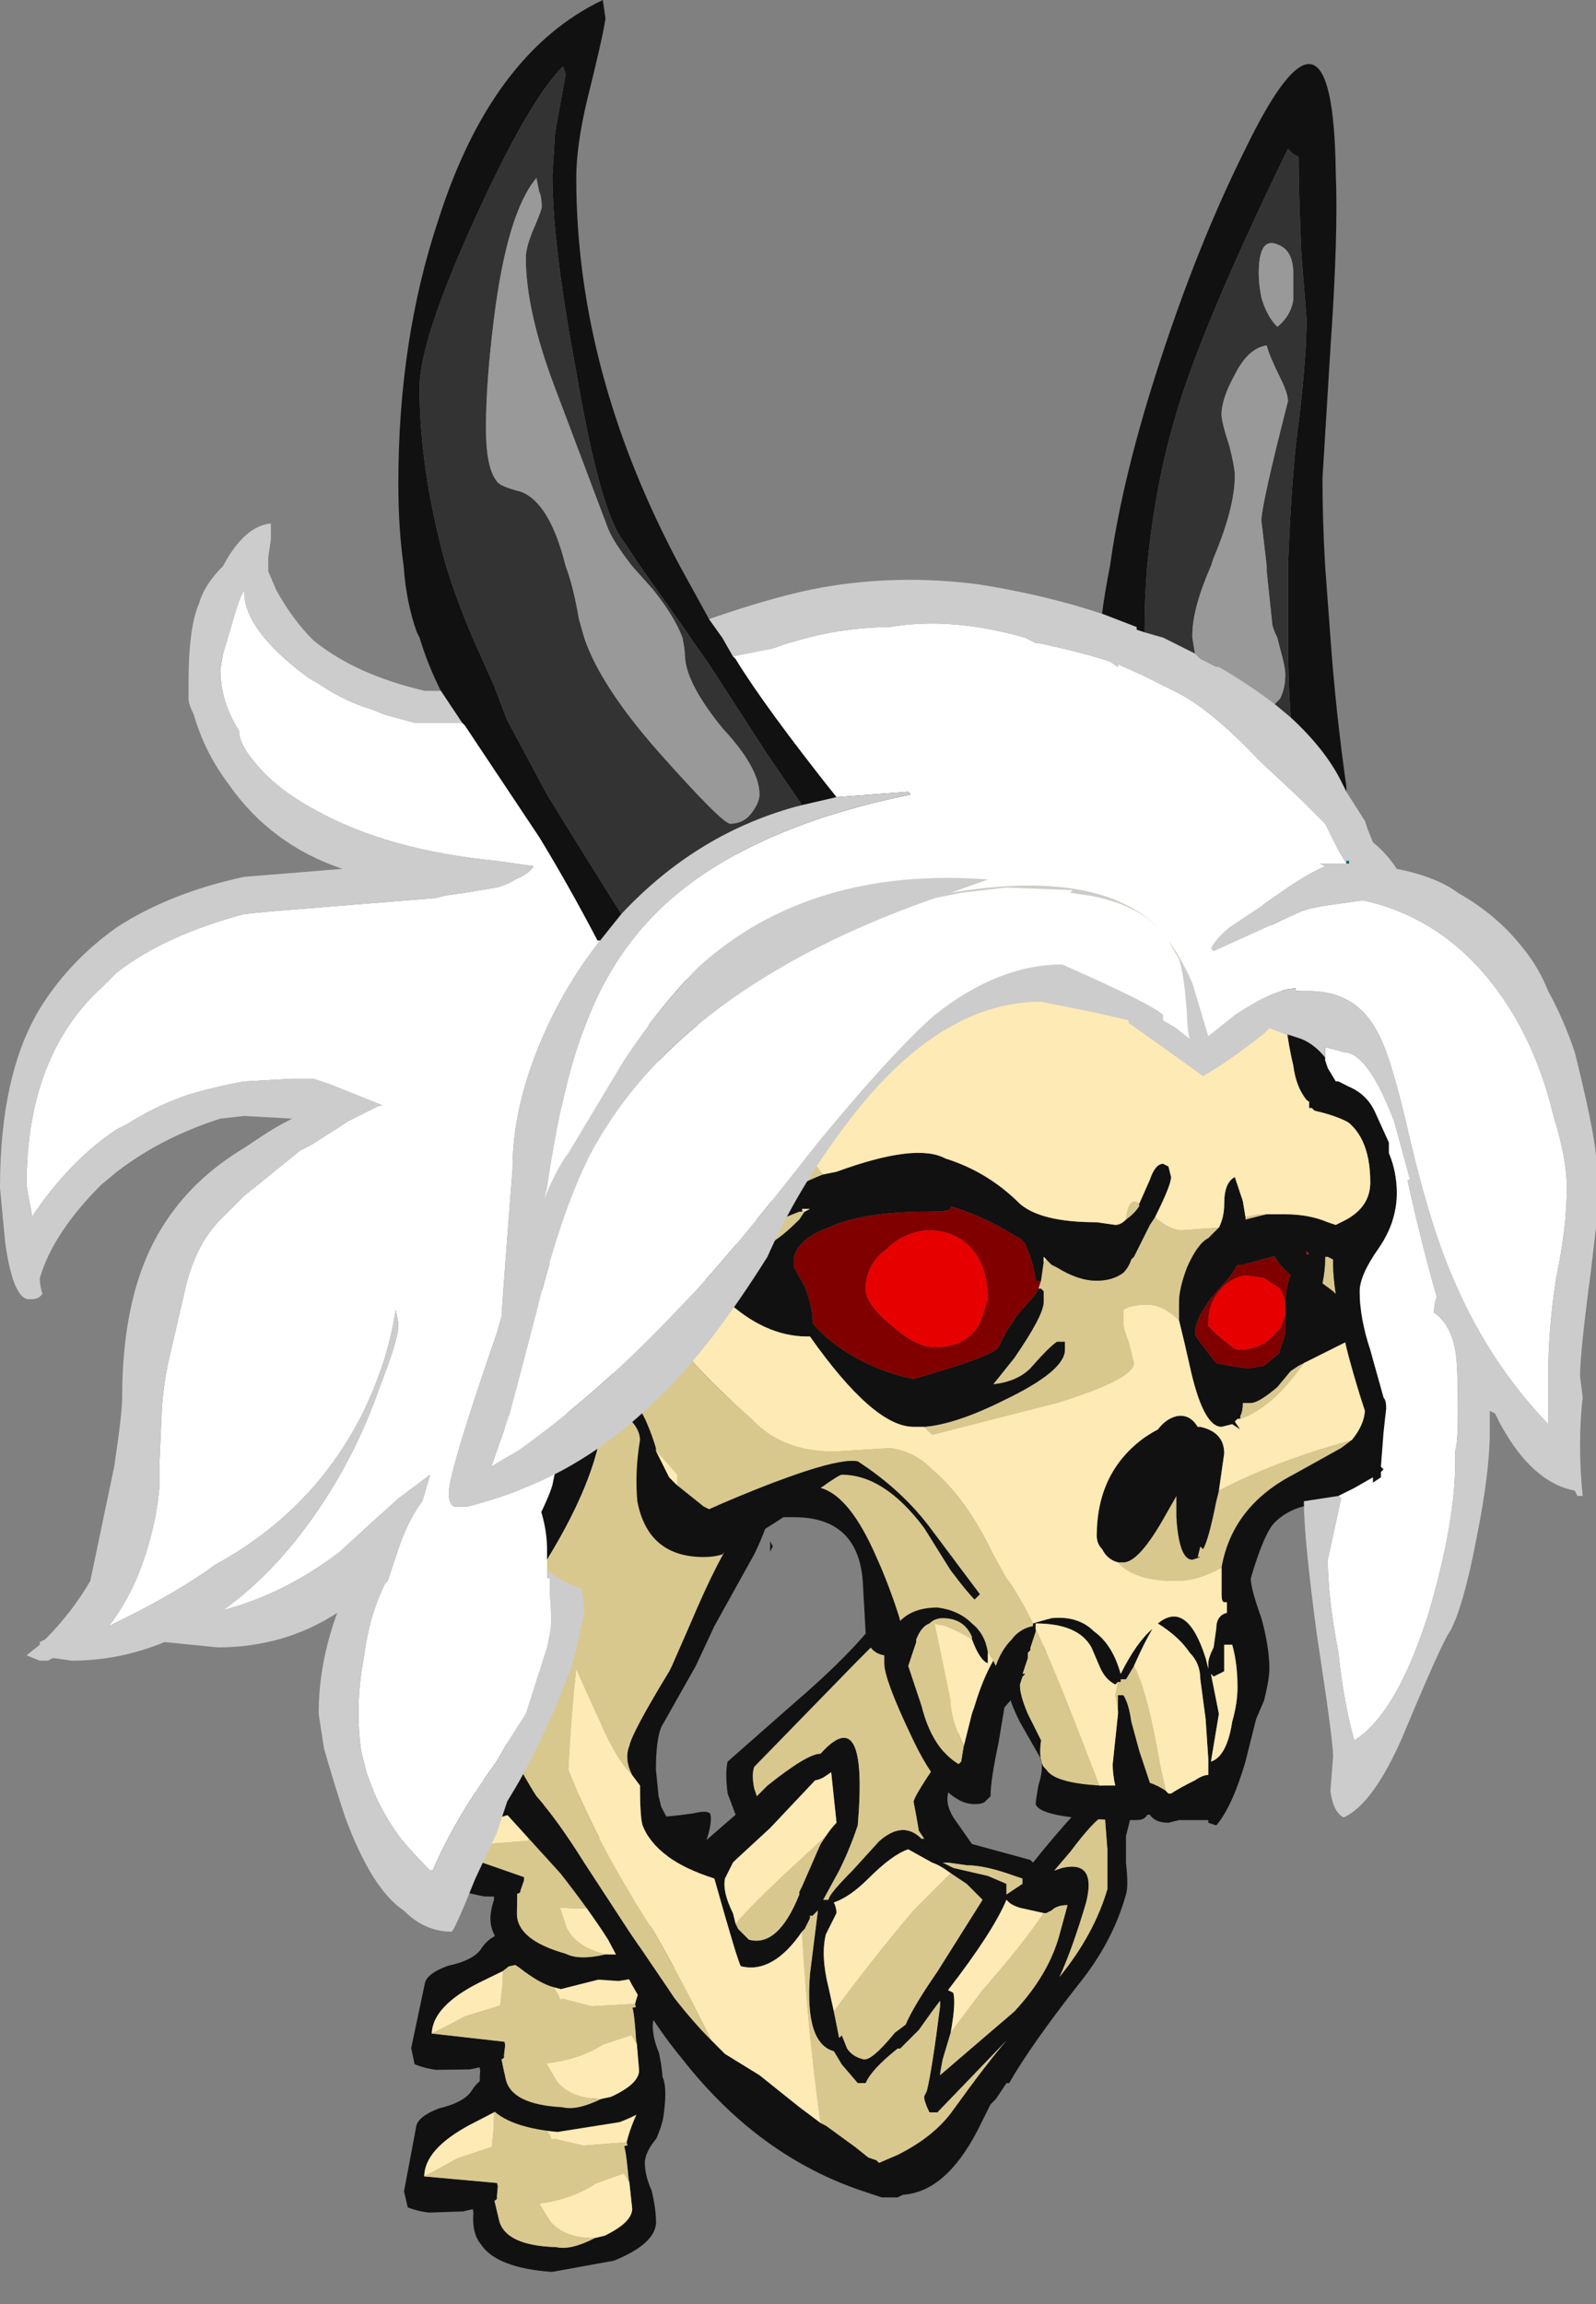 <?xml version="1.0" encoding="UTF-8" standalone="no"?>
<svg xmlns:ffdec="https://www.free-decompiler.com/flash" xmlns:xlink="http://www.w3.org/1999/xlink" ffdec:objectType="frame" height="303.5px" width="210.35px" xmlns="http://www.w3.org/2000/svg">
  <rect width="100%" height="100%" fill="#808080" stroke="none"/>
  <g transform="matrix(1.0, 0.0, 0.0, 1.0, 104.3, 183.05)">
    <use ffdec:characterId="1597" height="203.4" transform="matrix(1.0, 0.0, 0.0, 1.0, -53.85, -82.95)" width="135.4" xlink:href="#sprite0"/>
    <use ffdec:characterId="1590" ffdec:characterName="a_Hair_DoSkel03" height="254.45" transform="matrix(1.0, 0.0, 0.0, 1.0, -104.3, -183.05)" width="210.35" xlink:href="#sprite2"/>
  </g>
  <defs>
    <g id="sprite0" transform="matrix(1.0, 0.0, 0.0, 1.0, 53.85, 82.95)">
      <use ffdec:characterId="1595" height="12.75" transform="matrix(7.0, 0.0, 0.0, 7.0, -38.5, -59.15)" width="4.9" xlink:href="#shape0"/>
      <use ffdec:characterId="1583" height="22.05" transform="matrix(1.211, -0.286, 0.286, 1.211, -53.857, 93.742)" width="29.4" xlink:href="#sprite1"/>
      <use ffdec:characterId="1583" height="22.05" transform="matrix(1.218, -0.259, 0.259, 1.218, -52.645, 74.794)" width="29.4" xlink:href="#sprite1"/>
      <use ffdec:characterId="1583" height="22.05" transform="matrix(1.245, 0.017, -0.017, 1.245, -47.239, 50.103)" width="29.4" xlink:href="#sprite1"/>
      <use ffdec:characterId="1596" height="27.05" transform="matrix(7.0, 0.0, 0.0, 7.0, -44.8, -82.95)" width="18.05" xlink:href="#shape2"/>
    </g>
    <g id="shape0" transform="matrix(1.0, 0.0, 0.0, 1.0, 5.5, 8.45)">
      <path d="M-1.35 -8.35 Q-0.6 -8.05 -0.6 -5.85 -0.6 -3.8 -1.15 -1.6 -1.75 0.9 -2.8 2.35 -2.4 2.5 -2.2 2.9 -2.05 3.2 -2.05 3.5 -2.05 3.75 -2.25 4.0 -2.55 4.3 -3.05 4.3 -4.2 4.3 -5.0 2.2 -5.35 1.15 -5.5 0.1 -5.5 -2.05 -4.75 -4.25 -4.05 -6.25 -3.05 -7.45 -2.05 -8.65 -1.35 -8.35" fill="#ffffff" fill-rule="evenodd" stroke="none"/>
    </g>
    <g id="sprite1" transform="matrix(1.0, 0.0, 0.0, 1.0, 15.4, 22.75)">
      <use ffdec:characterId="1582" height="3.15" transform="matrix(7.0, 0.0, 0.0, 7.0, -15.4, -22.75)" width="4.2" xlink:href="#shape1"/>
    </g>
    <g id="shape1" transform="matrix(1.0, 0.0, 0.0, 1.0, 2.2, 3.25)">
      <path d="M1.25 -1.8 Q1.35 -2.0 1.55 -2.25 L1.5 -2.3 0.2 -2.25 0.1 -2.3 Q-0.1 -2.4 -0.35 -2.7 L-0.4 -2.75 -0.5 -2.75 -0.6 -2.7 -1.0 -2.6 Q-1.75 -2.4 -1.85 -2.0 L-0.8 -1.65 -0.8 -1.6 -0.85 -1.45 Q-0.85 -1.4 -0.9 -1.4 L-0.9 -1.35 Q-0.9 -1.3 -0.9 -1.1 -0.9 -0.7 -0.15 -0.5 0.05 -0.4 0.45 -0.5 L0.6 -0.5 Q1.05 -0.6 1.1 -0.8 L1.15 -1.2 1.15 -1.25 Q1.2 -1.6 1.2 -1.7 L1.2 -1.75 1.25 -1.75 1.25 -1.8 M1.9 -2.1 Q1.85 -1.95 1.7 -1.75 1.5 -1.6 1.45 -1.45 1.4 -1.25 1.45 -1.0 1.45 -0.7 1.4 -0.5 1.3 -0.2 0.65 -0.1 L-0.3 -0.15 Q-1.1 -0.4 -1.25 -0.8 -1.35 -1.0 -1.25 -1.3 L-1.25 -1.35 -1.4 -1.35 -1.9 -1.45 Q-2.05 -1.5 -2.2 -1.6 L-2.2 -1.85 -1.8 -2.75 Q-1.75 -2.9 -1.4 -2.95 -1.0 -2.95 -0.85 -3.1 -0.65 -3.3 -0.35 -3.25 -0.1 -3.2 -0.1 -3.0 L0.0 -2.9 0.3 -2.65 Q0.85 -2.5 1.75 -2.65 1.95 -2.7 2.0 -2.65 2.05 -2.5 1.9 -2.1" fill="#111111" fill-rule="evenodd" stroke="none"/>
      <path d="M0.1 -2.3 L0.15 -2.15 0.15 -2.1 0.2 -2.1 0.6 -1.9 1.25 -1.8 1.25 -1.75 1.2 -1.75 1.2 -1.7 Q1.2 -1.6 1.15 -1.25 L1.15 -1.2 1.1 -1.35 0.65 -1.3 Q0.25 -1.15 -0.25 -1.2 L-0.15 -0.9 Q0.0 -0.6 0.45 -0.5 0.05 -0.4 -0.15 -0.5 -0.9 -0.7 -0.9 -1.1 -0.9 -1.3 -0.9 -1.35 L-0.9 -1.4 Q-0.85 -1.4 -0.85 -1.45 L-0.8 -1.6 -0.8 -1.65 -1.85 -2.0 Q-1.65 -2.05 -1.3 -2.15 L-0.75 -2.2 -0.65 -2.5 -0.6 -2.7 -0.5 -2.75 -0.4 -2.75 -0.35 -2.7 Q-0.1 -2.4 0.1 -2.3" fill="#d9c88d" fill-rule="evenodd" stroke="none"/>
      <path d="M0.1 -2.3 L0.2 -2.25 1.5 -2.3 1.55 -2.25 Q1.35 -2.0 1.25 -1.8 L0.6 -1.9 0.2 -2.1 0.15 -2.1 0.15 -2.15 0.1 -2.3 M1.15 -1.2 L1.1 -0.8 Q1.05 -0.6 0.6 -0.5 L0.45 -0.5 Q0.0 -0.6 -0.15 -0.9 L-0.25 -1.2 Q0.25 -1.15 0.65 -1.3 L1.1 -1.35 1.15 -1.2 M-1.85 -2.0 Q-1.75 -2.4 -1.0 -2.6 L-0.6 -2.7 -0.65 -2.5 -0.75 -2.2 -1.3 -2.15 Q-1.65 -2.05 -1.85 -2.0" fill="#feeab4" fill-rule="evenodd" stroke="none"/>
    </g>
    <g id="shape2" transform="matrix(1.0, 0.0, 0.0, 1.0, 6.4, 11.85)">
      <path d="M-1.7 -0.85 L-0.25 1.85 Q-0.45 2.6 -0.7 3.1 L-1.45 4.45 -1.8 5.2 -2.45 6.35 Q-2.55 6.6 -2.55 7.15 L-2.5 7.65 -2.45 7.85 Q-2.1 8.55 -1.8 8.65 L-1.05 8.0 -1.2 7.6 Q-1.25 7.2 -1.2 7.0 L0.05 5.9 Q1.45 4.7 1.9 3.9 L4.85 4.85 Q4.75 5.15 3.95 6.05 3.15 6.95 2.95 7.6 2.9 7.8 3.05 8.05 L3.4 8.55 4.5 8.85 4.55 8.9 Q5.15 8.15 5.65 7.65 6.8 6.55 6.3 8.4 6.3 8.45 6.3 8.9 6.35 9.35 6.3 9.5 6.05 10.4 5.4 11.2 4.5 12.35 4.1 13.05 L4.05 13.05 3.85 13.35 3.75 13.45 3.5 13.95 Q2.9 15.1 2.1 15.15 L2.0 15.2 1.7 15.2 1.4 15.1 Q-0.6 14.45 -2.05 12.6 -2.55 12.0 -3.0 11.2 L-3.45 10.35 Q-3.8 9.8 -4.35 9.1 L-5.35 8.0 Q-6.05 7.1 -6.2 6.45 -6.4 6.25 -6.4 5.85 L-6.3 5.25 -6.3 5.2 -5.5 3.75 Q-4.65 2.3 -4.5 1.8 L-4.1 -0.15 -1.7 -0.85 M-3.0 7.25 Q-3.15 6.95 -3.05 6.7 -3.0 6.45 -2.3 5.3 L-2.25 5.2 -1.9 4.4 Q-1.35 3.1 -1.0 2.65 L-3.35 -0.1 -3.6 0.9 Q-3.8 1.9 -4.6 3.2 L-5.05 4.0 Q-5.3 4.6 -5.5 5.2 L-5.65 5.65 Q-5.7 5.8 -5.6 6.0 -5.55 6.15 -5.55 6.25 L-5.5 6.4 Q-5.0 7.35 -4.8 7.65 -4.4 8.1 -3.9 8.9 L-3.05 10.2 -2.2 11.45 Q-1.85 11.9 -1.5 12.25 L-1.25 12.5 -0.6 12.9 0.15 13.5 0.55 13.8 0.65 13.85 1.2 14.25 1.45 14.45 1.6 14.5 1.65 14.55 2.0 14.4 Q2.7 14.05 3.05 13.55 3.7 12.65 4.05 12.25 L2.75 13.6 2.6 13.6 Q2.5 13.4 2.5 13.3 L2.55 13.2 Q2.65 12.8 2.8 11.6 L2.8 11.5 2.65 11.7 2.4 12.05 2.05 12.4 2.0 12.4 Q1.5 12.8 1.4 13.05 L1.25 13.05 0.95 12.7 0.8 12.45 Q0.25 12.3 0.35 11.0 L0.5 9.8 0.4 9.9 0.35 9.9 0.35 9.95 0.25 10.15 0.2 10.2 Q-0.35 11.0 -0.95 10.85 -1.0 10.8 -1.45 9.2 -2.55 8.85 -2.8 8.2 -2.85 8.05 -2.85 7.45 L-3.0 7.25 M4.25 4.75 L3.2 3.15 1.25 5.1 -0.7 7.1 Q-0.75 7.25 -0.7 7.5 L-0.65 7.65 -0.45 7.45 Q0.3 6.85 0.55 6.85 1.45 5.85 1.25 8.2 1.1 8.65 0.9 9.05 L0.6 9.6 0.7 9.6 Q0.7 9.5 1.15 9.05 L1.65 8.5 Q2.1 8.1 2.45 8.45 L2.5 8.45 2.4 8.3 Q2.35 8.0 2.3 7.75 2.35 7.55 3.25 6.3 L4.25 4.75 M4.35 9.3 L4.35 9.2 4.2 9.15 Q3.65 8.95 3.3 8.95 L2.95 8.9 2.85 8.9 3.05 9.0 3.7 9.15 4.05 9.3 4.05 9.5 Q4.2 9.4 4.35 9.3 M4.75 9.85 L4.3 9.75 Q4.15 9.7 4.1 9.65 L4.05 9.6 Q3.8 10.2 2.95 11.3 L3.05 11.35 Q3.1 11.55 3.0 12.1 L2.85 12.6 Q2.8 12.85 2.8 12.9 L4.2 11.7 Q4.85 11.0 5.05 10.25 L5.2 9.7 Q5.0 9.7 4.9 9.8 L4.8 9.85 4.75 9.85 M0.8 11.7 L0.9 12.2 0.95 12.15 1.05 12.4 Q1.15 12.55 1.35 12.6 1.5 12.65 1.95 12.1 L2.15 11.95 Q2.3 11.6 2.75 10.95 L3.6 9.6 3.3 9.3 3.0 9.1 Q2.8 8.95 2.65 8.9 L2.2 8.65 Q1.9 8.75 1.45 9.2 1.1 9.55 0.8 9.65 0.85 9.75 0.85 9.85 L0.65 10.25 Q0.55 10.65 0.7 11.25 L0.8 11.7 M5.55 9.65 Q5.3 10.5 5.05 11.05 5.7 10.25 5.95 9.4 5.95 9.3 5.95 8.65 L5.9 8.0 Q5.7 8.1 5.25 8.7 L4.95 9.05 5.1 9.0 Q5.75 8.85 5.55 9.65 M-1.05 10.05 L-1.0 10.15 -0.8 10.35 Q-0.25 10.5 0.15 9.5 L0.15 9.45 0.2 9.35 0.55 8.55 0.65 8.4 Q0.75 8.25 0.85 8.15 L0.75 7.2 0.6 7.3 Q0.5 7.35 0.45 7.35 L-0.4 8.25 -1.05 8.85 -1.1 8.9 -1.25 9.2 Q-1.3 9.45 -1.1 9.85 L-1.05 10.05 M-0.4 2.85 L-0.35 2.95 -0.4 3.05 -0.4 2.85" fill="#111111" fill-rule="evenodd" stroke="none"/>
      <path d="M-1.5 12.25 Q-1.85 11.9 -2.2 11.45 L-3.05 10.2 -3.9 8.9 Q-4.4 8.1 -4.8 7.65 -5.0 7.35 -5.5 6.4 L-5.55 6.25 Q-5.55 6.15 -5.6 6.0 -5.7 5.8 -5.65 5.65 L-5.5 5.2 Q-5.3 4.6 -5.05 4.0 L-4.6 3.2 Q-3.8 1.9 -3.6 0.9 L-3.35 -0.1 -1.0 2.65 Q-1.35 3.1 -1.9 4.4 L-2.25 5.2 -2.3 5.3 Q-3.0 6.45 -3.05 6.7 -3.15 6.95 -3.0 7.25 -3.3 6.95 -3.6 6.25 -3.9 5.6 -4.05 5.25 -4.15 6.15 -4.2 7.15 -3.65 8.55 -2.65 10.1 -2.25 10.75 -1.5 12.25 M0.2 10.2 L0.25 10.15 0.35 9.95 0.35 9.9 0.4 9.9 0.5 9.8 0.35 11.0 Q0.25 12.3 0.8 12.45 L0.95 12.7 1.25 13.05 1.4 13.05 Q1.5 12.8 2.0 12.4 L2.05 12.4 2.4 12.05 2.65 11.7 2.8 11.5 2.8 11.6 Q2.65 12.8 2.55 13.2 L2.5 13.3 Q2.5 13.4 2.6 13.6 L2.75 13.6 4.05 12.25 Q3.7 12.65 3.05 13.55 2.7 14.05 2.0 14.4 L1.65 14.55 1.6 14.5 1.45 14.45 1.2 14.25 0.65 13.85 0.55 13.8 Q0.3 12.0 0.2 10.2 M4.35 9.3 Q4.2 9.4 4.05 9.5 L4.05 9.3 3.7 9.15 3.05 9.0 2.85 8.9 2.95 8.9 3.3 8.95 Q3.65 8.95 4.2 9.15 L4.35 9.2 4.35 9.3 M4.25 4.75 L3.25 6.3 Q2.35 7.55 2.3 7.75 2.35 8.0 2.4 8.3 L2.5 8.45 2.45 8.45 Q2.1 8.1 1.65 8.5 L1.15 9.05 Q0.7 9.5 0.7 9.6 L0.6 9.6 0.9 9.05 Q1.1 8.65 1.25 8.2 1.45 5.85 0.55 6.85 0.3 6.85 -0.45 7.45 L-0.65 7.65 -0.7 7.5 Q-0.75 7.25 -0.7 7.1 L1.25 5.1 3.2 3.15 4.25 4.75 M3.0 12.1 L3.6 11.3 Q4.35 10.45 4.75 9.85 L4.8 9.85 4.9 9.8 Q5.0 9.7 5.2 9.7 L5.05 10.25 Q4.85 11.0 4.2 11.7 L2.8 12.9 Q2.8 12.85 2.85 12.6 L3.0 12.1 M3.0 9.1 L3.3 9.3 3.6 9.6 2.75 10.95 Q2.3 11.6 2.15 11.95 L1.95 12.1 Q1.5 12.65 1.35 12.6 1.15 12.55 1.05 12.4 L0.95 12.15 0.9 12.2 0.8 11.7 Q1.5 10.75 2.3 9.8 L3.0 9.1 M5.55 9.65 Q5.75 8.85 5.1 9.0 L4.95 9.05 5.25 8.7 Q5.7 8.1 5.9 8.0 L5.95 8.65 Q5.95 9.3 5.95 9.4 5.7 10.25 5.05 11.05 5.3 10.5 5.55 9.65 M0.65 8.4 L0.55 8.55 0.2 9.35 0.15 9.45 0.15 9.5 Q-0.25 10.5 -0.8 10.35 L-1.0 10.15 -1.05 10.05 Q-0.7 9.65 0.0 9.0 L0.65 8.4" fill="#d9c88d" fill-rule="evenodd" stroke="none"/>
      <path d="M-1.5 12.25 Q-2.25 10.75 -2.65 10.1 -3.65 8.55 -4.2 7.15 -4.15 6.15 -4.05 5.25 -3.9 5.6 -3.6 6.25 -3.3 6.95 -3.0 7.25 L-2.85 7.45 Q-2.85 8.05 -2.8 8.2 -2.55 8.85 -1.45 9.2 -1.0 10.8 -0.95 10.85 -0.35 11.0 0.2 10.2 0.3 12.0 0.55 13.8 L0.15 13.5 -0.6 12.9 -1.25 12.5 -1.5 12.25 M3.0 12.1 Q3.1 11.55 3.05 11.35 L2.95 11.3 Q3.8 10.2 4.05 9.6 L4.1 9.65 Q4.15 9.7 4.3 9.75 L4.75 9.85 Q4.35 10.45 3.6 11.3 L3.0 12.1 M3.0 9.1 L2.3 9.8 Q1.5 10.75 0.8 11.7 L0.7 11.25 Q0.55 10.65 0.65 10.25 L0.85 9.85 Q0.85 9.75 0.8 9.65 1.1 9.55 1.45 9.2 1.9 8.75 2.2 8.65 L2.65 8.9 Q2.8 8.95 3.0 9.1 M-1.05 10.05 L-1.1 9.85 Q-1.3 9.45 -1.25 9.2 L-1.1 8.9 -1.05 8.85 -0.4 8.25 0.45 7.35 Q0.5 7.35 0.6 7.3 L0.75 7.2 0.85 8.15 Q0.75 8.25 0.65 8.4 L0.0 9.0 Q-0.7 9.65 -1.05 10.05" fill="#feeab4" fill-rule="evenodd" stroke="none"/>
      <path d="M-0.55 -9.8 Q-0.45 -8.8 0.1 -7.8 L0.55 -6.9 Q0.8 -6.5 0.8 -6.3 0.8 -5.9 0.3 -5.65 L0.25 -4.55 0.2 -4.6 0.55 -4.1 0.6 -4.05 Q0.1 -3.85 -0.2 -3.65 L-0.45 -3.5 Q-0.65 -3.35 -0.65 -3.2 L-0.65 -3.15 Q-0.65 -3.0 -0.6 -3.0 L-0.6 -3.05 0.15 -3.35 0.2 -3.35 0.2 -3.4 0.25 -3.35 0.15 -3.2 Q-0.4 -2.65 -0.7 -2.65 -0.9 -2.65 -1.15 -2.8 -1.35 -2.95 -1.55 -2.95 -1.95 -3.2 -2.05 -3.2 L-2.05 -2.85 Q-2.05 -2.65 -1.85 -2.35 L-1.6 -2.05 -1.4 -1.8 -1.25 -1.7 -1.35 -1.6 -2.1 -0.8 Q-1.55 -0.15 -0.75 0.55 -0.1 1.25 1.05 1.15 L1.85 1.1 Q2.3 1.15 2.65 1.5 3.3 2.05 3.8 3.1 L4.05 3.55 Q4.25 3.8 4.55 4.4 L4.55 4.45 Q4.3 4.5 4.15 4.7 3.95 4.9 3.85 5.2 L3.8 5.1 3.7 4.95 Q3.65 4.6 3.4 4.4 3.15 4.15 2.75 4.1 2.3 4.1 2.05 4.35 1.85 3.7 1.6 3.15 1.1 2.0 0.55 1.85 0.9 1.6 0.95 1.6 1.75 1.6 2.5 2.6 L3.0 3.4 Q3.3 3.8 3.45 3.95 L3.55 3.85 2.65 2.65 Q2.1 1.9 1.25 1.35 0.75 1.25 -1.55 2.25 L-1.65 2.2 -2.15 1.8 -2.15 1.6 -2.55 1.15 -2.55 1.1 Q-2.7 0.6 -2.9 0.3 -3.6 -0.7 -4.0 -1.0 L-4.2 -1.1 Q-4.2 -1.3 -4.15 -1.5 -4.05 -1.75 -3.6 -2.05 L-3.2 -2.3 -2.85 -2.55 Q-2.45 -2.9 -2.45 -3.35 L-2.45 -3.4 -2.15 -3.95 -2.1 -4.0 -1.95 -4.25 -1.85 -4.45 Q-1.65 -4.9 -1.65 -4.95 -1.65 -5.25 -1.7 -5.35 L-1.75 -5.4 -1.75 -5.45 Q-1.7 -5.75 -1.7 -5.95 L-1.7 -6.35 Q-1.75 -6.8 -1.8 -7.2 -1.9 -7.55 -2.0 -7.8 -1.85 -8.05 -1.6 -8.5 -1.0 -9.55 -0.6 -9.75 L-0.55 -9.8 M6.3 -3.2 Q6.35 -3.65 6.55 -3.5 L6.55 -3.45 Q6.45 -3.3 6.3 -3.2 M6.85 -3.25 L6.9 -3.2 Q7.15 -3.0 7.35 -3.0 L8.05 -3.05 7.85 -2.85 Q7.65 -2.75 7.45 -2.3 7.3 -1.9 7.3 -1.65 L7.3 -1.3 Q7.0 -1.6 6.7 -1.6 6.4 -1.6 6.25 -1.5 L6.25 -1.25 Q6.25 -1.15 6.35 -0.9 L6.45 -0.5 Q6.45 -0.2 5.0 0.25 L2.65 0.85 2.5 0.7 Q3.1 0.65 4.0 0.2 5.15 -0.35 5.15 -0.75 L5.15 -0.9 5.0 -0.9 Q4.85 -0.8 4.5 -0.4 4.25 -0.15 3.8 -0.1 L4.2 -0.6 Q4.75 -1.4 4.75 -1.65 L4.75 -1.85 4.7 -1.9 4.65 -1.9 4.7 -2.05 4.75 -2.4 4.8 -2.45 4.9 -2.35 5.0 -2.3 Q5.4 -2.05 5.75 -2.05 6.05 -2.05 6.25 -2.2 6.35 -2.3 6.4 -2.45 L6.45 -2.5 6.75 -3.1 6.85 -3.25 M8.55 -3.25 L8.8 -3.3 8.95 -3.3 8.55 -3.2 8.55 -3.25 M8.45 0.55 L8.45 0.5 Q8.5 0.4 8.5 0.25 L8.65 0.25 Q8.8 0.25 9.15 -0.05 L9.4 -0.35 9.55 -0.45 9.65 -0.5 Q9.05 0.35 8.45 0.55 M10.55 0.95 L10.35 1.1 9.45 1.6 Q8.3 2.2 8.1 3.35 7.65 3.6 7.25 3.6 6.45 3.6 6.15 3.25 L6.25 3.25 Q6.55 3.25 7.05 2.35 L7.25 2.0 7.25 2.4 Q7.3 3.2 7.55 3.2 L7.7 3.15 7.65 3.15 7.7 2.95 7.75 3.0 Q7.85 2.85 8.0 2.1 L8.05 1.9 Q9.1 1.35 10.55 0.95 M7.05 7.55 Q6.9 7.45 6.75 7.4 L6.55 6.8 6.4 6.25 Q6.35 5.9 6.25 5.75 L6.15 5.75 6.15 6.05 6.1 5.75 6.15 5.5 6.2 5.5 6.2 5.45 6.3 5.45 6.45 5.2 Q6.7 5.65 6.95 7.1 L7.05 7.55 M5.8 7.45 Q4.95 7.4 4.8 7.15 L4.75 7.1 Q4.65 6.95 4.7 6.6 L4.45 6.1 Q4.3 5.75 4.3 5.55 L4.35 5.4 4.4 5.35 4.35 5.35 4.45 5.05 4.45 4.95 4.5 4.9 4.5 4.85 4.6 4.55 4.6 4.5 Q4.95 5.25 5.45 6.55 L5.8 7.45 M3.25 6.7 L3.2 7.0 3.15 7.05 Q2.65 6.75 2.45 5.95 L2.2 5.2 Q2.25 5.05 2.35 4.75 L2.35 4.7 Q2.45 4.45 2.6 4.4 2.7 4.3 2.85 4.3 3.25 4.3 3.4 4.65 L3.4 4.7 Q3.15 4.55 2.9 4.45 L2.65 4.4 2.7 4.4 3.0 5.85 Q3.0 6.2 3.25 6.7 M10.2 -2.45 L10.2 -2.35 Q10.2 -2.15 10.25 -1.8 L10.2 -1.85 10.0 -2.0 Q10.05 -2.25 10.05 -2.45 L10.05 -2.5 10.1 -2.5 10.2 -2.45" fill="#d9c88d" fill-rule="evenodd" stroke="none"/>
      <path d="M8.85 -10.15 L9.1 -9.35 9.25 -8.6 Q9.45 -7.35 10.5 -5.95 10.9 -5.8 11.15 -5.3 L11.3 -4.55 11.35 -3.95 Q11.35 -3.3 11.3 -3.05 11.2 -2.65 11.0 -2.5 L10.9 -2.35 Q10.7 -1.8 10.7 -1.6 10.8 -1.6 11.05 -1.75 11.35 -1.9 11.6 -2.0 L11.65 -2.0 11.65 -1.9 Q11.65 -1.6 10.75 -1.05 10.85 -0.75 11.0 -0.35 11.35 0.45 11.35 0.75 11.35 1.05 11.15 1.55 L10.95 1.95 10.2 2.05 Q10.05 2.05 9.9 2.15 9.4 2.2 9.1 2.5 8.9 2.7 8.65 3.55 8.65 3.75 8.85 4.3 9.0 4.85 9.0 5.25 9.0 5.45 8.9 5.85 L8.75 6.2 8.55 7.0 Q8.3 7.85 8.0 8.2 L7.85 8.15 7.85 8.1 7.3 8.1 7.1 8.15 Q6.85 8.15 6.75 8.0 L6.7 8.0 Q6.65 8.1 6.5 8.1 4.7 8.1 4.6 7.8 4.6 7.75 4.65 7.45 4.75 7.15 4.7 6.95 L4.3 6.25 Q4.15 5.95 4.1 5.75 L4.05 5.75 Q4.0 6.05 3.9 6.65 3.75 7.35 3.75 7.65 L3.65 7.75 Q3.6 7.8 3.45 7.8 2.85 7.8 2.25 6.5 1.75 5.45 1.75 5.15 L1.75 5.0 Q1.45 4.95 1.4 4.6 L1.35 3.7 Q1.3 2.4 0.05 2.4 L-0.15 2.4 Q-0.75 2.8 -1.15 2.95 -1.2 3.0 -1.3 3.1 -1.45 3.15 -1.65 3.15 -2.7 3.15 -2.9 2.1 -2.95 1.55 -2.85 0.95 -2.85 0.65 -3.3 0.35 -3.65 0.1 -3.9 0.1 -4.25 0.1 -4.45 -0.2 L-4.6 -0.45 -4.6 -0.6 -4.7 -0.95 Q-4.7 -1.25 -4.7 -1.55 -4.7 -2.1 -4.65 -2.25 -4.5 -2.55 -3.95 -2.55 -3.4 -2.55 -3.1 -2.95 L-2.95 -3.15 -2.95 -3.25 Q-2.95 -3.4 -2.55 -4.3 L-2.15 -5.25 -2.55 -6.35 Q-2.95 -7.7 -2.95 -8.2 L-2.95 -8.3 -2.9 -8.4 -2.65 -8.35 Q-2.35 -8.8 -1.6 -9.55 -0.6 -10.5 -0.1 -10.85 1.5 -11.85 3.6 -11.85 5.1 -11.85 6.7 -11.35 8.5 -11.15 8.85 -10.15 M8.95 -3.3 L9.3 -3.3 Q9.75 -3.3 10.1 -3.15 L10.25 -3.1 10.45 -3.2 Q10.9 -3.45 10.9 -3.9 10.9 -4.85 10.3 -5.15 10.05 -5.2 9.85 -5.35 L9.7 -5.45 Q9.5 -5.7 9.45 -6.1 9.3 -6.7 9.15 -8.25 8.85 -9.7 7.9 -10.4 6.6 -11.4 3.9 -11.4 2.8 -11.4 1.25 -10.7 0.5 -10.4 -0.55 -9.8 L-0.6 -9.75 Q-1.0 -9.55 -1.6 -8.5 -1.85 -8.05 -2.0 -7.8 -1.9 -7.55 -1.8 -7.2 -1.75 -6.8 -1.7 -6.35 L-1.7 -5.95 Q-1.7 -5.75 -1.75 -5.45 L-1.75 -5.4 -1.7 -5.35 Q-1.65 -5.25 -1.65 -4.95 -1.65 -4.9 -1.85 -4.45 L-1.95 -4.25 -2.1 -4.0 -2.15 -3.95 -2.45 -3.4 -2.45 -3.35 Q-2.45 -2.9 -2.85 -2.55 L-3.2 -2.3 -3.6 -2.05 Q-4.05 -1.75 -4.15 -1.5 -4.2 -1.3 -4.2 -1.1 L-4.0 -1.0 Q-3.6 -0.7 -2.9 0.3 -2.7 0.6 -2.55 1.1 L-2.55 1.15 -2.3 1.65 -2.15 1.8 -1.65 2.2 -1.55 2.25 Q0.75 1.25 1.25 1.35 2.1 1.9 2.65 2.65 L3.55 3.85 3.45 3.95 Q3.3 3.8 3.0 3.4 L2.5 2.6 Q1.75 1.6 0.95 1.6 0.9 1.6 0.55 1.85 1.1 2.0 1.6 3.15 1.85 3.7 2.05 4.35 2.3 4.1 2.75 4.1 3.15 4.15 3.4 4.4 3.65 4.6 3.7 4.95 L3.7 5.15 Q3.55 5.1 3.4 4.7 L3.4 4.65 Q3.25 4.3 2.85 4.3 2.7 4.3 2.6 4.4 2.45 4.45 2.35 4.7 L2.35 4.75 Q2.25 5.05 2.2 5.2 L2.45 5.95 Q2.65 6.75 3.15 7.05 L3.2 7.0 3.25 6.7 3.4 6.1 3.45 5.95 Q3.6 5.45 3.8 5.1 L3.85 5.2 Q3.95 4.9 4.15 4.7 4.3 4.5 4.55 4.45 L4.55 4.4 Q4.7 4.35 4.9 4.3 5.4 4.25 5.7 4.55 6.05 4.8 6.2 5.35 6.5 4.75 6.8 4.5 6.65 4.75 6.45 5.2 L6.3 5.45 6.2 5.45 6.2 5.5 6.15 5.5 6.1 5.55 Q5.9 5.45 5.8 5.2 L5.65 4.85 Q5.4 4.4 4.6 4.4 L4.6 4.5 4.6 4.55 4.5 4.85 4.5 4.9 4.45 4.95 4.45 5.05 4.35 5.35 4.4 5.35 4.35 5.4 4.3 5.55 Q4.3 5.75 4.45 6.1 L4.7 6.6 Q4.65 6.95 4.75 7.1 L4.8 7.15 Q4.95 7.4 5.8 7.45 L6.1 7.45 Q6.05 7.25 6.05 7.05 L6.15 6.1 6.15 6.05 6.15 5.75 6.25 5.75 Q6.35 5.9 6.4 6.25 L6.55 6.8 6.75 7.4 Q6.9 7.45 7.05 7.55 L7.1 7.6 7.15 7.6 Q7.3 7.5 7.6 7.35 7.75 7.25 7.85 7.25 L7.85 6.95 7.8 6.2 7.7 5.45 Q7.7 5.15 7.5 4.95 7.3 4.65 6.9 4.4 7.45 3.95 7.8 5.05 L7.85 5.25 7.85 5.15 Q7.85 5.05 7.95 4.85 L8.0 4.5 Q8.0 4.25 8.2 4.2 L8.2 4.0 8.15 4.0 Q8.1 4.0 8.1 3.85 8.1 3.6 8.1 3.35 8.3 2.2 9.45 1.6 L10.35 1.1 10.55 0.95 Q10.8 0.65 10.8 0.35 L10.5 -0.75 10.45 -0.9 9.65 -0.5 9.55 -0.45 9.4 -0.35 9.15 -0.05 Q8.8 0.25 8.65 0.25 L8.5 0.25 Q8.5 0.4 8.45 0.5 L8.45 0.55 8.4 0.55 8.35 0.6 8.45 0.75 8.3 0.65 8.1 0.7 Q7.75 0.7 7.5 -0.45 7.4 -0.9 7.3 -1.3 L7.3 -1.65 Q7.3 -1.9 7.45 -2.3 7.65 -2.75 7.85 -2.85 L8.05 -3.05 Q8.15 -3.25 8.15 -3.5 8.15 -3.9 8.35 -4.0 L8.5 -3.55 8.55 -3.25 8.55 -3.2 8.95 -3.3 M0.6 -4.05 L0.85 -4.1 Q2.35 -4.65 2.9 -4.35 3.7 -4.1 4.3 -3.5 4.7 -3.15 5.75 -3.15 L6.1 -3.1 Q6.2 -3.1 6.3 -3.2 6.45 -3.3 6.55 -3.45 L6.55 -3.5 6.75 -3.95 Q6.85 -4.25 7.0 -4.25 L7.1 -4.2 7.15 -4.0 Q7.15 -3.85 6.85 -3.25 L6.75 -3.1 6.45 -2.5 6.4 -2.45 Q6.35 -2.3 6.25 -2.2 6.05 -2.05 5.75 -2.05 5.4 -2.05 5.0 -2.3 L4.9 -2.35 4.8 -2.45 4.75 -2.5 4.75 -2.4 4.7 -2.05 4.6 -2.05 Q4.6 -2.15 4.5 -2.5 L4.4 -2.75 4.3 -2.85 4.2 -2.9 Q3.65 -3.25 3.0 -3.45 L3.0 -3.4 Q2.95 -3.35 2.6 -3.35 1.35 -3.35 0.7 -3.05 0.15 -2.85 0.05 -2.5 L0.05 -2.3 0.25 -1.95 Q0.4 -1.55 0.4 -1.3 L0.4 -1.25 Q0.65 -0.95 1.05 -0.7 1.6 -0.35 2.3 -0.2 L2.8 -0.35 Q3.8 -0.65 3.9 -0.8 L4.05 -1.1 4.25 -1.4 4.6 -1.8 4.65 -1.9 4.7 -1.9 4.75 -1.85 4.75 -1.65 Q4.75 -1.4 4.2 -0.6 L3.8 -0.1 Q4.25 -0.15 4.5 -0.4 4.85 -0.8 5.0 -0.9 L5.15 -0.9 5.15 -0.75 Q5.15 -0.35 4.0 0.2 3.1 0.65 2.5 0.7 L2.3 0.7 Q1.55 0.7 0.35 -1.0 L0.3 -1.0 Q-0.5 -1.0 -1.25 -1.7 L-1.4 -1.8 -1.6 -2.05 -1.85 -2.35 Q-2.05 -2.65 -2.05 -2.85 L-2.05 -3.2 Q-1.95 -3.2 -1.55 -2.95 -1.35 -2.95 -1.15 -2.8 -0.9 -2.65 -0.7 -2.65 -0.4 -2.65 0.15 -3.2 L0.25 -3.35 0.35 -3.4 0.2 -3.4 0.2 -3.35 0.15 -3.35 -0.6 -3.05 -0.6 -3.0 Q-0.65 -3.0 -0.65 -3.15 L-0.65 -3.2 Q-0.65 -3.35 -0.45 -3.5 L-0.2 -3.65 Q0.1 -3.85 0.6 -4.05 M9.3 -1.5 Q9.3 -1.95 9.4 -2.15 L9.2 -2.35 9.1 -2.5 9.05 -2.5 8.5 -2.35 8.4 -2.35 Q8.3 -2.15 8.1 -1.95 7.6 -1.4 7.6 -1.05 7.6 -1.0 8.0 -0.5 L8.25 -0.45 8.6 -0.4 8.9 -0.45 9.2 -0.7 9.2 -0.75 9.3 -1.05 9.3 -1.4 9.3 -1.5 M10.2 -2.45 L10.1 -2.5 10.05 -2.5 10.05 -2.45 Q10.05 -2.25 10.0 -2.0 L10.2 -1.85 10.25 -1.8 Q10.2 -2.15 10.2 -2.35 L10.2 -2.45 M9.7 -2.55 L9.75 -2.55 9.7 -2.6 9.7 -2.55 M6.15 3.25 Q5.95 3.2 5.85 3.0 5.75 2.9 5.75 2.75 5.75 1.55 6.65 0.9 6.8 0.8 6.9 0.75 7.05 0.55 7.25 0.5 7.5 0.45 7.65 0.7 L7.7 0.7 Q8.15 0.8 8.15 1.2 L8.05 1.9 8.0 2.1 Q7.85 2.85 7.75 3.0 L7.7 2.95 7.65 3.15 7.7 3.15 7.55 3.2 Q7.3 3.2 7.25 2.4 L7.25 2.0 7.05 2.35 Q6.55 3.25 6.25 3.25 L6.15 3.25 M8.15 4.8 L8.15 5.3 7.95 5.4 7.9 5.35 8.05 6.1 7.9 7.0 Q8.2 6.9 8.3 6.25 8.4 5.9 8.4 5.6 8.4 5.15 8.3 4.8 L8.15 4.8" fill="#111111" fill-rule="evenodd" stroke="none"/>
      <path d="M1.8 -2.65 Q1.4 -2.35 1.4 -1.9 1.4 -1.6 1.9 -1.2 2.35 -0.8 2.7 -0.8 3.3 -0.8 3.55 -1.25 L3.7 -1.7 Q3.7 -2.35 3.35 -2.7 3.05 -3.0 2.55 -3.0 2.1 -2.95 1.8 -2.65 M4.65 -1.9 L4.6 -1.8 4.25 -1.4 4.05 -1.1 3.9 -0.8 Q3.8 -0.65 2.8 -0.35 L2.3 -0.2 Q1.6 -0.35 1.05 -0.7 0.65 -0.95 0.4 -1.25 L0.4 -1.3 Q0.4 -1.55 0.25 -1.95 L0.05 -2.3 0.05 -2.5 Q0.15 -2.85 0.7 -3.05 1.35 -3.35 2.6 -3.35 2.95 -3.35 3.0 -3.4 L3.0 -3.45 Q3.65 -3.25 4.2 -2.9 L4.3 -2.85 4.4 -2.75 4.5 -2.5 Q4.6 -2.15 4.6 -2.05 L4.7 -2.05 4.65 -1.9 M9.3 -1.5 Q9.3 -1.75 9.2 -1.9 L8.9 -2.1 8.55 -2.15 Q8.25 -2.1 8.05 -1.85 7.85 -1.6 7.85 -1.25 L7.85 -1.2 8.0 -1.05 Q8.35 -0.75 8.4 -0.75 8.85 -0.75 9.1 -1.05 L9.2 -1.15 9.3 -1.4 9.3 -1.05 9.2 -0.75 9.2 -0.7 8.9 -0.45 8.6 -0.4 8.25 -0.45 8.0 -0.5 Q7.6 -1.0 7.6 -1.05 7.6 -1.4 8.1 -1.95 8.3 -2.15 8.4 -2.35 L8.5 -2.35 9.05 -2.5 9.1 -2.5 9.2 -2.35 9.4 -2.15 Q9.3 -1.95 9.3 -1.5" fill="#800000" fill-rule="evenodd" stroke="none"/>
      <path d="M-0.55 -9.8 Q0.5 -10.4 1.25 -10.7 2.8 -11.4 3.9 -11.4 6.6 -11.4 7.9 -10.4 8.85 -9.7 9.15 -8.25 9.3 -6.7 9.45 -6.1 9.5 -5.7 9.7 -5.45 L9.85 -5.35 Q10.05 -5.2 10.3 -5.15 10.9 -4.85 10.9 -3.9 10.9 -3.45 10.45 -3.2 L10.25 -3.1 10.1 -3.15 Q9.75 -3.3 9.3 -3.3 L8.95 -3.3 8.8 -3.3 8.55 -3.25 8.5 -3.55 8.35 -4.0 Q8.15 -3.9 8.15 -3.5 8.15 -3.25 8.05 -3.05 L7.35 -3.0 Q7.15 -3.0 6.9 -3.2 L6.85 -3.25 Q7.15 -3.85 7.15 -4.0 L7.1 -4.2 7.0 -4.25 Q6.85 -4.25 6.75 -3.95 L6.55 -3.5 Q6.35 -3.65 6.3 -3.2 6.2 -3.1 6.1 -3.1 L5.75 -3.15 Q4.7 -3.15 4.3 -3.5 3.7 -4.1 2.9 -4.35 2.35 -4.65 0.85 -4.1 L0.6 -4.05 0.55 -4.1 0.2 -4.6 0.25 -4.55 0.3 -5.65 Q0.8 -5.9 0.8 -6.3 0.8 -6.5 0.55 -6.9 L0.1 -7.8 Q-0.45 -8.8 -0.55 -9.8 M0.2 -3.4 L0.35 -3.4 0.25 -3.35 0.2 -3.4 M-1.25 -1.7 Q-0.5 -1.0 0.3 -1.0 L0.35 -1.0 Q1.55 0.7 2.3 0.7 L2.5 0.7 2.65 0.85 5.0 0.25 Q6.45 -0.2 6.45 -0.5 L6.35 -0.9 Q6.25 -1.15 6.25 -1.25 L6.25 -1.5 Q6.4 -1.6 6.7 -1.6 7.0 -1.6 7.3 -1.3 7.4 -0.9 7.5 -0.45 7.75 0.7 8.1 0.7 L8.3 0.65 8.45 0.75 8.35 0.6 8.4 0.55 8.45 0.55 Q9.05 0.35 9.65 -0.5 L10.45 -0.9 10.5 -0.75 10.8 0.35 Q10.8 0.65 10.55 0.95 9.1 1.35 8.05 1.9 L8.15 1.2 Q8.15 0.8 7.7 0.7 L7.65 0.7 Q7.5 0.45 7.25 0.5 7.05 0.55 6.9 0.75 6.8 0.8 6.65 0.9 5.75 1.55 5.75 2.75 5.75 2.9 5.85 3.0 5.95 3.2 6.15 3.25 6.45 3.6 7.25 3.6 7.65 3.6 8.1 3.35 8.1 3.6 8.1 3.85 8.1 4.0 8.15 4.0 L8.2 4.0 8.2 4.2 Q8.0 4.25 8.0 4.5 L7.95 4.85 Q7.85 5.05 7.85 5.15 L7.85 5.25 7.8 5.05 Q7.45 3.95 6.9 4.4 7.3 4.65 7.5 4.95 7.7 5.15 7.7 5.45 L7.8 6.2 7.85 6.95 7.85 7.25 Q7.75 7.25 7.6 7.35 7.3 7.5 7.15 7.6 L7.1 7.6 7.05 7.55 6.95 7.1 Q6.7 5.65 6.45 5.2 6.65 4.75 6.8 4.5 6.5 4.75 6.2 5.35 6.05 4.8 5.7 4.55 5.4 4.25 4.9 4.3 4.7 4.35 4.55 4.4 4.25 3.8 4.05 3.55 L3.8 3.1 Q3.3 2.05 2.65 1.5 2.3 1.15 1.85 1.1 L1.05 1.15 Q-0.1 1.25 -0.75 0.55 -1.55 -0.15 -2.1 -0.8 L-1.35 -1.6 -1.25 -1.7 M4.75 -2.4 L4.75 -2.5 4.8 -2.45 4.75 -2.4 M6.15 6.05 L6.15 6.1 6.05 7.05 Q6.05 7.25 6.1 7.45 L5.8 7.45 5.45 6.55 Q4.95 5.25 4.6 4.5 L4.6 4.4 Q5.4 4.4 5.65 4.85 L5.8 5.2 Q5.9 5.45 6.1 5.55 L6.15 5.5 6.1 5.75 6.15 6.05 M3.8 5.1 Q3.6 5.45 3.45 5.95 L3.4 6.1 3.25 6.7 Q3.0 6.2 3.0 5.85 L2.7 4.4 2.65 4.4 2.9 4.45 Q3.15 4.55 3.4 4.7 3.55 5.1 3.7 5.15 L3.7 4.95 3.8 5.1 M-2.15 1.8 L-2.3 1.65 -2.55 1.15 -2.15 1.6 -2.15 1.8 M8.15 4.8 L8.3 4.8 Q8.4 5.15 8.4 5.6 8.4 5.9 8.3 6.25 8.2 6.9 7.9 7.0 L8.05 6.1 7.9 5.35 7.95 5.4 8.15 5.3 8.15 4.8" fill="#feeab4" fill-rule="evenodd" stroke="none"/>
      <path d="M1.8 -2.65 Q2.1 -2.95 2.55 -3.0 3.05 -3.0 3.35 -2.7 3.7 -2.35 3.7 -1.7 L3.55 -1.25 Q3.3 -0.8 2.7 -0.8 2.35 -0.8 1.9 -1.2 1.4 -1.6 1.4 -1.9 1.4 -2.35 1.8 -2.65 M0.05 -2.3 L0.05 -2.5 0.05 -2.3 M9.3 -1.4 L9.2 -1.15 9.1 -1.05 Q8.85 -0.75 8.4 -0.75 8.35 -0.75 8.0 -1.05 L7.85 -1.2 7.85 -1.25 Q7.85 -1.6 8.05 -1.85 8.25 -2.1 8.55 -2.15 L8.9 -2.1 9.2 -1.9 Q9.3 -1.75 9.3 -1.5 L9.3 -1.4 M9.7 -2.55 L9.7 -2.6 9.75 -2.55 9.7 -2.55" fill="#e60000" fill-rule="evenodd" stroke="none"/>
    </g>
    <g id="sprite2" transform="matrix(1.0, 0.0, 0.0, 1.0, 104.3, 183.05)">
      <use ffdec:characterId="1589" height="36.35" transform="matrix(7.0, 0.0, 0.0, 7.0, -104.3, -183.05)" width="30.05" xlink:href="#shape3"/>
    </g>
    <g id="shape3" transform="matrix(1.0, 0.0, 0.0, 1.0, 14.9, 26.15)">
      <path d="M5.85 -14.6 Q5.9 -15.0 6.0 -15.5 6.2 -16.95 6.75 -18.75 7.55 -21.35 8.55 -23.35 10.2 -26.75 10.25 -22.9 10.3 -21.75 10.15 -19.6 L10.0 -17.15 Q10.0 -16.35 10.05 -15.5 L10.15 -14.15 Q10.25 -12.75 10.45 -11.35 L10.45 -11.25 10.35 -11.45 Q10.05 -12.05 9.4 -12.65 9.35 -13.4 9.35 -14.15 L9.35 -14.25 Q9.35 -14.9 9.35 -15.5 9.4 -16.8 9.5 -17.8 9.7 -19.3 9.7 -20.15 L9.6 -21.4 Q9.55 -22.6 9.55 -23.2 L9.45 -23.25 9.35 -23.35 Q7.65 -19.85 7.2 -18.2 6.85 -17.0 6.7 -15.5 6.65 -14.9 6.65 -14.25 L6.5 -14.3 6.5 -14.35 5.85 -14.6 M9.65 2.1 L9.65 1.95 9.6 1.9 9.65 1.8 9.65 1.65 9.7 1.65 Q9.75 1.6 9.95 1.6 L10.25 1.45 Q10.6 1.3 10.85 1.3 L10.8 0.8 10.8 0.4 Q10.65 -0.05 10.5 -0.6 10.3 -1.35 10.3 -1.85 10.3 -2.25 10.7 -2.85 11.05 -3.45 11.05 -3.7 L11.05 -3.85 Q10.9 -4.05 10.9 -4.6 10.75 -5.05 9.85 -5.25 L9.8 -5.3 9.75 -5.3 9.75 -6.4 9.65 -6.6 9.4 -6.65 9.3 -6.7 9.6 -6.6 Q9.85 -6.5 10.05 -6.25 L10.05 -6.2 10.1 -6.05 10.25 -5.8 10.3 -5.8 10.5 -5.7 Q10.85 -5.55 11.0 -5.2 L11.25 -4.65 11.25 -4.45 Q11.4 -4.1 11.4 -3.7 11.4 -3.15 11.05 -2.65 10.7 -2.15 10.7 -1.85 10.7 -1.35 10.9 -0.75 L11.15 0.15 Q11.2 0.2 11.2 0.35 L11.15 0.8 11.1 1.45 11.15 1.5 11.1 1.55 11.1 1.65 10.95 1.75 10.95 1.65 10.6 1.85 10.3 2.0 9.65 2.1 M-6.6 -13.15 Q-6.85 -13.65 -7.0 -14.15 L-7.05 -14.25 Q-7.25 -14.8 -7.3 -15.5 -7.4 -16.2 -7.4 -17.05 -7.4 -19.75 -6.65 -22.0 -5.65 -25.15 -3.55 -26.15 L-3.5 -25.8 Q-3.55 -25.45 -3.85 -24.25 -4.05 -23.4 -4.05 -22.8 -4.05 -19.15 -2.1 -15.5 L-1.55 -14.5 -1.3 -14.15 -1.1 -13.8 -1.05 -13.75 Q-0.5 -12.85 0.85 -11.15 L0.2 -11.0 -0.45 -11.95 -1.55 -13.65 -1.9 -14.15 -2.0 -14.3 -2.85 -15.5 -3.15 -15.95 Q-3.6 -16.5 -4.05 -19.15 -4.5 -21.55 -4.5 -22.85 L-4.45 -23.65 -4.25 -24.75 -4.3 -24.9 Q-4.95 -24.25 -5.95 -22.05 -7.0 -19.75 -7.0 -18.85 -7.0 -17.3 -6.5 -15.5 -6.3 -14.85 -6.0 -14.15 L-5.6 -13.25 -5.35 -12.6 -4.6 -11.2 Q-4.05 -10.3 -3.2 -8.95 L-3.6 -8.45 -3.65 -8.45 Q-4.2 -9.5 -4.75 -10.4 L-6.15 -12.5 -6.2 -12.55 -6.6 -13.15" fill="#111111" fill-rule="evenodd" stroke="none"/>
      <path d="M-4.9 1.8 Q-4.6 2.45 -4.6 3.0 L-4.6 3.4 -4.6 3.55 -4.55 3.55 -4.55 3.85 Q-4.5 4.4 -4.55 4.6 L-4.6 4.85 -5.0 6.1 -5.35 6.65 -5.55 7.0 Q-6.35 8.1 -6.75 9.05 L-6.8 9.05 Q-7.1 8.75 -7.35 8.45 -7.65 8.05 -7.85 7.6 L-8.0 7.2 -8.1 6.8 Q-8.15 6.45 -8.15 6.1 -8.15 5.55 -8.05 5.05 -7.95 4.25 -7.65 3.65 L-7.6 3.6 -7.45 3.15 Q-7.25 2.5 -6.95 2.1 L-6.8 1.6 -7.4 2.05 Q-7.85 2.45 -8.5 3.05 -9.55 3.85 -10.7 4.15 -9.65 3.4 -8.8 2.1 -8.15 1.1 -7.75 -0.05 -7.4 -0.95 -7.4 -1.2 -7.4 -1.3 -7.45 -1.5 -7.6 -0.5 -8.1 0.5 -9.05 2.35 -10.95 3.35 L-10.85 3.3 Q-11.55 3.8 -12.45 4.25 L-12.85 4.45 Q-12.35 3.8 -12.1 2.9 -11.95 2.4 -11.9 1.85 L-11.9 1.45 -11.85 0.3 Q-11.8 -0.25 -11.7 -0.65 L-11.4 -1.95 Q-11.2 -2.75 -10.75 -3.2 L-10.3 -3.65 -10.05 -3.85 -9.25 -4.5 -9.05 -4.6 -8.5 -4.95 -8.35 -5.05 -7.75 -5.35 -7.7 -5.35 -8.7 -5.75 -9.0 -5.85 -9.4 -5.85 -10.3 -5.8 Q-10.85 -5.7 -11.35 -5.55 -11.95 -5.35 -12.5 -5.0 L-12.7 -4.9 Q-13.6 -4.3 -14.3 -3.25 -14.3 -3.35 -14.35 -3.55 L-14.4 -3.85 Q-14.4 -6.3 -12.95 -7.6 L-12.7 -7.85 Q-11.8 -8.55 -10.3 -8.95 L-9.8 -9.0 -6.7 -9.25 -6.5 -9.3 -6.15 -9.35 -5.55 -9.45 Q-5.35 -9.5 -5.2 -9.6 -4.95 -9.7 -4.85 -9.85 L-5.55 -9.95 Q-7.6 -10.15 -8.95 -10.9 -9.7 -11.3 -10.1 -11.8 -10.4 -12.15 -10.4 -12.4 -10.75 -12.95 -10.75 -13.55 L-10.7 -13.85 -10.55 -14.35 Q-10.4 -14.9 -10.3 -15.05 L-10.3 -14.95 Q-10.25 -14.25 -9.1 -13.4 L-8.85 -13.25 Q-8.4 -12.95 -7.9 -12.8 L-7.65 -12.7 -7.1 -12.55 -6.2 -12.55 -6.15 -12.5 -4.75 -10.4 Q-4.2 -9.5 -3.65 -8.45 L-3.6 -8.45 Q-4.35 -7.5 -4.8 -6.35 -5.25 -5.2 -5.25 -4.15 L-5.35 -2.85 -5.45 -1.5 -5.45 -1.4 -5.55 -1.05 Q-6.45 1.55 -6.45 1.95 -6.45 2.15 -6.35 2.2 L-6.1 2.2 Q-5.5 2.05 -4.9 1.8 M-1.1 -13.8 L-0.35 -13.95 -0.05 -14.05 0.3 -14.15 Q1.1 -14.35 1.85 -14.35 3.0 -14.55 4.4 -14.15 L4.6 -14.05 4.65 -14.05 Q5.35 -13.9 5.85 -13.75 L6.0 -13.7 6.15 -13.6 6.15 -13.65 6.6 -13.45 7.2 -13.15 Q7.85 -12.85 8.8 -11.85 L9.6 -11.1 10.05 -10.65 10.3 -10.15 10.45 -9.9 9.95 -9.9 10.05 -9.85 Q9.6 -9.65 9.0 -9.2 L8.25 -8.7 Q8.0 -8.5 7.9 -8.3 L7.95 -8.25 9.6 -9.0 9.75 -9.05 10.0 -9.1 10.7 -9.2 10.8 -9.2 Q12.55 -8.8 13.6 -7.05 14.1 -6.2 14.35 -5.15 14.6 -4.35 14.6 -3.8 14.6 -3.05 14.4 -2.1 14.25 -1.15 14.25 -0.25 14.25 0.3 14.25 0.65 13.15 -0.5 12.5 -2.0 12.05 -3.0 11.65 -4.7 11.3 -6.25 11.05 -6.7 10.65 -7.5 9.75 -7.5 L9.5 -7.5 9.5 -7.55 Q9.1 -7.55 8.35 -7.05 L7.85 -6.65 7.55 -7.65 Q7.35 -8.1 7.1 -8.45 L7.3 -8.1 Q7.4 -7.8 7.45 -7.05 7.45 -6.8 7.5 -6.6 L7.25 -6.8 7.0 -6.95 7.0 -7.05 Q6.8 -7.25 5.1 -8.0 3.9 -8.0 2.7 -7.05 1.9 -6.35 0.5 -4.65 -1.25 -2.4 -2.1 -1.55 -3.6 0.05 -5.15 1.15 L-5.65 1.45 -5.3 0.45 Q-5.1 -0.3 -4.8 -1.45 -4.35 -3.3 -3.8 -4.4 -2.15 -7.55 2.7 -9.25 L3.2 -9.35 4.05 -9.45 5.3 -9.4 5.25 -9.35 5.6 -9.3 Q6.45 -9.15 6.9 -8.7 L6.85 -8.75 Q5.7 -9.8 3.0 -9.35 L3.7 -9.6 Q0.35 -9.85 -1.75 -7.95 -2.45 -7.25 -3.15 -6.2 L-4.2 -4.45 Q-4.4 -4.2 -4.65 -3.6 L-4.6 -3.8 Q-4.3 -5.8 -3.9 -6.8 -3.3 -8.45 -2.0 -9.45 -0.45 -10.65 2.25 -11.2 L2.2 -11.25 0.85 -11.15 Q-0.5 -12.85 -1.05 -13.75 L-1.1 -13.8 M10.3 2.0 L10.6 1.85 10.95 1.65 10.95 1.75 11.1 1.65 11.1 1.55 11.15 1.5 11.1 1.45 11.15 0.8 11.2 0.35 Q11.2 0.2 11.15 0.15 L10.9 -0.75 Q10.7 -1.35 10.7 -1.85 10.7 -2.15 11.05 -2.65 11.4 -3.15 11.4 -3.7 11.4 -4.1 11.25 -4.45 L11.25 -4.65 11.0 -5.2 Q10.85 -5.55 10.5 -5.7 L10.3 -5.8 10.25 -5.8 10.1 -6.05 10.05 -6.2 10.05 -6.25 10.05 -6.45 10.4 -6.35 Q10.85 -6.35 11.35 -5.05 L11.65 -3.95 11.6 -3.95 Q11.85 -2.8 12.15 -1.75 12.1 -1.6 12.1 -1.45 12.4 -1.25 12.5 -0.75 12.55 -0.5 12.55 0.4 12.55 1.0 12.5 1.15 L12.5 1.35 Q12.5 2.5 12.0 4.2 11.4 6.1 10.6 6.6 10.4 5.9 10.3 4.95 10.1 3.9 10.1 3.2 L10.35 2.05 10.3 2.0" fill="#ffffff" fill-rule="evenodd" stroke="none"/>
      <path d="M6.65 -14.25 Q6.65 -14.9 6.7 -15.5 6.85 -17.0 7.2 -18.2 7.65 -19.85 9.35 -23.35 L9.45 -23.25 9.55 -23.2 Q9.55 -22.6 9.6 -21.4 L9.7 -20.15 Q9.7 -19.3 9.5 -17.8 9.4 -16.8 9.35 -15.5 9.35 -14.9 9.35 -14.25 L9.35 -14.15 Q9.35 -13.4 9.4 -12.65 L9.1 -12.9 9.2 -13.0 Q9.3 -13.2 9.3 -13.45 9.3 -13.6 9.2 -13.95 L9.15 -14.15 Q9.05 -14.35 9.05 -14.45 L8.95 -15.4 8.95 -15.5 8.85 -16.35 Q8.85 -16.65 9.35 -18.6 9.35 -18.75 9.2 -19.05 9.0 -19.45 8.95 -19.65 8.6 -19.6 8.35 -19.1 8.1 -18.65 8.1 -18.35 8.1 -18.2 8.25 -17.75 8.35 -17.35 8.35 -17.2 8.35 -16.6 7.95 -15.65 L7.9 -15.5 Q7.55 -14.7 7.55 -14.2 L7.55 -14.15 7.6 -13.85 7.0 -14.15 6.65 -14.25 M8.85 -20.55 Q8.95 -20.2 9.15 -20.0 9.4 -20.2 9.45 -20.5 L9.45 -21.0 Q9.45 -21.45 9.15 -21.55 8.8 -21.7 8.8 -21.0 8.8 -20.8 8.85 -20.55 M0.2 -11.0 Q-1.75 -10.5 -3.2 -8.95 -4.05 -10.3 -4.6 -11.2 L-5.35 -12.6 -5.6 -13.25 -6.0 -14.15 Q-6.3 -14.85 -6.5 -15.5 -7.0 -17.3 -7.0 -18.85 -7.0 -19.75 -5.95 -22.05 -4.95 -24.25 -4.3 -24.9 L-4.25 -24.75 -4.45 -23.65 -4.5 -22.85 Q-4.5 -21.55 -4.05 -19.15 -3.6 -16.5 -3.15 -15.95 L-2.85 -15.5 -2.0 -14.3 -1.9 -14.15 -1.55 -13.65 -0.45 -11.95 0.2 -11.0 M-4.7 -22.25 Q-4.7 -22.45 -4.75 -22.55 L-4.8 -22.8 Q-5.35 -22.15 -5.6 -20.15 -5.75 -18.95 -5.75 -18.1 -5.75 -17.35 -5.55 -17.1 -5.5 -17.0 -5.1 -16.9 -4.55 -16.7 -4.25 -15.5 -4.1 -15.1 -4.0 -14.5 L-3.9 -14.15 Q-3.6 -13.25 -2.5 -12.0 -1.3 -10.65 -1.15 -10.65 -0.9 -10.65 -0.75 -10.85 -0.6 -11.05 -0.6 -11.2 -0.6 -11.7 -1.3 -12.45 -1.95 -13.25 -2.0 -13.75 -2.0 -13.9 -2.05 -14.15 -2.2 -14.55 -2.6 -15.05 L-3.0 -15.5 Q-3.35 -15.95 -3.45 -16.2 L-4.45 -18.85 Q-5.0 -20.3 -5.0 -21.3 -5.0 -21.5 -4.85 -21.85 -4.7 -22.2 -4.7 -22.25" fill="#333333" fill-rule="evenodd" stroke="none"/>
      <path d="M8.85 -20.55 Q8.8 -20.8 8.8 -21.0 8.8 -21.7 9.15 -21.55 9.45 -21.45 9.45 -21.0 L9.45 -20.5 Q9.4 -20.2 9.15 -20.0 8.95 -20.2 8.85 -20.55 M7.6 -13.85 L7.55 -14.15 7.55 -14.2 Q7.55 -14.7 7.9 -15.5 L7.95 -15.65 Q8.35 -16.6 8.35 -17.2 8.35 -17.35 8.25 -17.75 8.1 -18.2 8.1 -18.35 8.1 -18.65 8.35 -19.1 8.6 -19.6 8.95 -19.65 9.0 -19.45 9.2 -19.05 9.35 -18.75 9.35 -18.6 8.85 -16.65 8.85 -16.35 L8.95 -15.5 8.95 -15.4 9.05 -14.45 Q9.05 -14.35 9.15 -14.15 L9.2 -13.95 Q9.3 -13.6 9.3 -13.45 9.3 -13.2 9.2 -13.0 L9.1 -12.9 Q8.65 -13.25 8.05 -13.6 L8.0 -13.6 7.7 -13.75 7.6 -13.85 M-4.7 -22.25 Q-4.7 -22.2 -4.85 -21.85 -5.0 -21.5 -5.0 -21.3 -5.0 -20.3 -4.45 -18.85 L-3.45 -16.2 Q-3.35 -15.95 -3.0 -15.5 L-2.6 -15.05 Q-2.2 -14.55 -2.05 -14.15 -2.0 -13.9 -2.0 -13.75 -1.95 -13.25 -1.3 -12.45 -0.6 -11.7 -0.6 -11.2 -0.6 -11.05 -0.75 -10.85 -0.9 -10.65 -1.15 -10.65 -1.3 -10.65 -2.5 -12.0 -3.6 -13.25 -3.9 -14.15 L-4.0 -14.5 Q-4.1 -15.1 -4.25 -15.5 -4.55 -16.7 -5.1 -16.9 -5.5 -17.0 -5.55 -17.1 -5.75 -17.35 -5.75 -18.1 -5.75 -18.95 -5.6 -20.15 -5.35 -22.15 -4.8 -22.8 L-4.75 -22.55 Q-4.7 -22.45 -4.7 -22.25" fill="#999999" fill-rule="evenodd" stroke="none"/>
      <path d="M5.85 -14.6 L6.5 -14.35 6.5 -14.3 6.65 -14.25 7.0 -14.15 7.6 -13.85 7.7 -13.75 8.0 -13.6 8.05 -13.6 Q8.65 -13.25 9.1 -12.9 L9.4 -12.65 Q10.05 -12.05 10.35 -11.45 L10.45 -11.25 10.8 -10.7 10.85 -10.55 10.95 -10.3 Q11.2 -10.1 11.4 -9.8 12.15 -9.65 12.55 -9.35 13.25 -8.95 13.7 -8.4 14.05 -8.0 14.25 -7.5 14.55 -6.95 14.75 -6.35 15.1 -4.95 15.15 -4.4 L15.15 -3.05 15.05 -2.2 Q14.85 -0.7 14.85 -0.25 L14.9 0.15 Q14.85 0.55 14.85 1.05 14.85 1.55 14.9 2.0 L14.8 2.0 14.75 1.9 Q13.95 1.75 13.35 0.65 L13.25 0.45 13.15 0.4 13.15 0.8 Q13.15 1.55 12.9 2.8 12.65 4.1 12.4 4.55 12.25 4.75 11.5 6.55 10.95 7.8 10.4 8.05 10.2 7.95 10.15 7.55 L10.2 6.9 Q10.2 6.6 9.9 4.65 9.65 2.8 9.65 2.1 L10.3 2.0 10.35 2.05 10.1 3.2 Q10.1 3.9 10.3 4.95 10.4 5.9 10.6 6.6 11.4 6.1 12.0 4.2 12.5 2.5 12.5 1.35 L12.5 1.15 Q12.55 1.0 12.55 0.4 12.55 -0.5 12.5 -0.75 12.4 -1.25 12.1 -1.45 12.1 -1.6 12.15 -1.75 11.85 -2.8 11.6 -3.95 L11.65 -3.95 11.35 -5.05 Q10.85 -6.35 10.4 -6.35 L10.05 -6.45 10.05 -6.25 Q9.85 -6.5 9.6 -6.6 L9.3 -6.7 9.4 -6.65 9.0 -6.8 8.9 -6.7 Q8.2 -6.15 7.75 -5.9 6.85 -6.55 6.35 -6.9 L6.35 -6.95 5.7 -7.1 4.7 -7.3 Q2.75 -7.3 1.0 -4.95 0.1 -3.75 -0.45 -2.5 -1.55 -0.75 -2.5 0.15 -3.6 1.25 -4.9 1.8 -5.5 2.05 -6.1 2.2 L-6.35 2.2 Q-6.45 2.15 -6.45 1.95 -6.45 1.55 -5.55 -1.05 L-5.45 -1.4 -5.45 -1.5 -5.35 -2.85 -5.25 -4.15 Q-5.25 -5.2 -4.8 -6.35 -4.35 -7.5 -3.6 -8.45 L-3.2 -8.95 Q-1.75 -10.5 0.2 -11.0 L0.85 -11.15 2.2 -11.25 2.25 -11.2 Q-0.45 -10.65 -2.0 -9.45 -3.3 -8.45 -3.9 -6.8 -4.3 -5.8 -4.6 -3.8 L-4.65 -3.6 Q-4.4 -4.2 -4.2 -4.45 L-3.15 -6.2 Q-2.45 -7.25 -1.75 -7.95 0.35 -9.85 3.7 -9.6 L3.0 -9.35 Q5.7 -9.8 6.85 -8.75 L6.9 -8.7 Q6.45 -9.15 5.6 -9.3 L5.25 -9.35 5.3 -9.4 4.05 -9.45 3.2 -9.35 2.7 -9.25 Q-2.15 -7.55 -3.8 -4.4 -4.35 -3.3 -4.8 -1.45 -5.1 -0.3 -5.3 0.45 L-5.65 1.45 -5.15 1.15 Q-3.6 0.05 -2.1 -1.55 -1.25 -2.4 0.5 -4.65 1.9 -6.35 2.7 -7.05 3.9 -8.0 5.1 -8.0 6.8 -7.25 7.0 -7.05 L7.0 -6.95 7.25 -6.8 7.5 -6.6 Q7.45 -6.8 7.45 -7.05 7.4 -7.8 7.3 -8.1 L7.1 -8.45 Q7.35 -8.1 7.55 -7.65 L7.85 -6.65 8.35 -7.05 Q9.1 -7.55 9.5 -7.55 L9.5 -7.5 9.75 -7.5 Q10.65 -7.5 11.05 -6.7 11.3 -6.25 11.65 -4.7 12.05 -3.0 12.5 -2.0 13.15 -0.5 14.25 0.65 14.25 0.3 14.25 -0.25 14.25 -1.15 14.4 -2.1 14.6 -3.05 14.6 -3.8 14.6 -4.35 14.35 -5.15 14.1 -6.2 13.6 -7.05 12.55 -8.8 10.8 -9.2 L10.7 -9.2 10.0 -9.1 9.75 -9.05 9.6 -9.0 7.95 -8.25 7.9 -8.3 Q8.0 -8.5 8.25 -8.7 L9.0 -9.2 Q9.6 -9.65 10.05 -9.85 L9.95 -9.9 10.45 -9.9 10.3 -10.15 10.05 -10.65 9.6 -11.1 8.8 -11.85 Q7.85 -12.85 7.2 -13.15 L6.6 -13.45 6.15 -13.65 6.15 -13.6 6.0 -13.7 5.85 -13.75 Q5.35 -13.9 4.65 -14.05 L4.6 -14.05 4.4 -14.15 Q3.0 -14.55 1.85 -14.35 1.1 -14.35 0.3 -14.15 L-0.05 -14.05 -0.35 -13.95 -1.1 -13.8 -1.3 -14.15 -1.55 -14.5 Q-0.25 -14.95 0.6 -15.1 2.05 -15.35 3.55 -15.15 4.8 -14.95 5.85 -14.6 M-4.6 3.4 Q-4.35 3.6 -3.95 3.75 L-3.9 4.1 -3.9 4.25 -3.95 4.4 -4.05 4.9 -4.15 5.25 -4.45 6.0 Q-4.9 7.0 -5.2 7.5 L-5.35 7.75 -5.55 8.35 -5.95 9.2 Q-6.35 10.2 -6.4 10.2 -6.9 10.2 -7.3 9.8 -7.9 9.4 -8.4 8.05 -8.6 7.45 -8.8 6.75 L-8.9 6.1 Q-8.9 5.15 -8.55 4.2 -9.55 4.85 -10.8 4.85 L-11.8 4.75 Q-12.65 5.1 -13.55 5.1 L-13.9 5.05 -14.0 5.1 -14.15 5.1 -14.4 5.0 -14.15 4.8 -14.15 4.75 -14.05 4.7 Q-13.55 4.2 -13.2 3.6 L-12.75 1.45 Q-12.6 0.45 -12.6 0.15 -12.6 -1.85 -11.85 -3.05 -11.3 -3.95 -10.3 -4.55 L-10.0 -4.75 Q-9.7 -4.95 -9.4 -5.1 L-10.3 -5.15 -10.75 -5.1 Q-11.85 -4.75 -12.7 -4.1 L-13.0 -3.85 Q-13.9 -2.95 -14.15 -2.1 -14.15 -1.95 -14.1 -1.8 L-14.15 -1.75 Q-14.2 -1.7 -14.35 -1.7 -14.65 -1.7 -14.8 -2.75 -14.85 -3.25 -14.9 -3.8 -14.9 -6.0 -14.1 -7.25 -13.55 -8.1 -12.7 -8.7 -11.7 -9.35 -10.3 -9.65 L-8.45 -9.8 Q-9.8 -10.25 -10.6 -11.4 -11.05 -12.0 -11.25 -12.7 -11.35 -12.9 -11.35 -13.0 L-11.35 -13.3 Q-11.35 -14.35 -11.15 -14.8 -11.05 -15.15 -10.7 -15.5 -10.3 -16.25 -9.8 -16.3 -9.8 -16.2 -9.8 -16.0 L-9.85 -15.65 -9.85 -15.4 -9.7 -15.05 Q-9.4 -14.5 -9.0 -14.1 -8.2 -13.45 -6.9 -13.15 L-6.6 -13.15 -6.2 -12.55 -7.1 -12.55 -7.65 -12.7 -7.9 -12.8 Q-8.4 -12.95 -8.85 -13.25 L-9.1 -13.4 Q-10.25 -14.25 -10.3 -14.95 L-10.3 -15.05 Q-10.4 -14.9 -10.55 -14.35 L-10.7 -13.85 -10.75 -13.55 Q-10.75 -12.95 -10.4 -12.4 -10.4 -12.15 -10.1 -11.8 -9.7 -11.3 -8.95 -10.9 -7.6 -10.15 -5.55 -9.95 L-4.85 -9.85 Q-4.95 -9.7 -5.2 -9.6 -5.35 -9.5 -5.55 -9.45 L-6.15 -9.35 -6.5 -9.3 -6.7 -9.25 -9.8 -9.0 -10.3 -8.95 Q-11.8 -8.55 -12.7 -7.85 L-12.95 -7.6 Q-14.4 -6.3 -14.4 -3.85 L-14.35 -3.55 Q-14.3 -3.35 -14.3 -3.25 -13.6 -4.3 -12.7 -4.9 L-12.5 -5.0 Q-11.95 -5.35 -11.35 -5.55 -10.85 -5.7 -10.3 -5.8 L-9.4 -5.85 -9.0 -5.85 -8.7 -5.75 -7.7 -5.35 -7.75 -5.35 -8.35 -5.05 -8.5 -4.95 -9.05 -4.6 -9.25 -4.5 -10.05 -3.85 -10.3 -3.65 -10.75 -3.2 Q-11.2 -2.75 -11.4 -1.95 L-11.7 -0.65 Q-11.8 -0.25 -11.85 0.3 L-11.9 1.45 -11.9 1.85 Q-11.95 2.4 -12.1 2.9 -12.35 3.8 -12.85 4.45 L-12.45 4.25 Q-11.55 3.8 -10.85 3.3 L-10.95 3.35 Q-9.05 2.35 -8.1 0.5 -7.6 -0.5 -7.45 -1.5 -7.4 -1.3 -7.4 -1.2 -7.4 -0.95 -7.75 -0.05 -8.15 1.1 -8.8 2.1 -9.65 3.4 -10.7 4.15 -9.55 3.85 -8.5 3.05 -7.85 2.45 -7.4 2.05 L-6.8 1.6 -6.95 2.1 Q-7.25 2.5 -7.45 3.15 L-7.6 3.6 -7.65 3.65 Q-7.95 4.25 -8.05 5.05 -8.15 5.55 -8.15 6.1 -8.15 6.45 -8.1 6.8 L-8.0 7.2 -7.85 7.6 Q-7.65 8.05 -7.35 8.45 -7.1 8.75 -6.8 9.05 L-6.75 9.05 Q-6.35 8.1 -5.55 7.0 L-5.35 6.65 -5.0 6.1 -4.6 4.85 -4.55 4.6 Q-4.5 4.4 -4.55 3.85 L-4.55 3.55 -4.6 3.55 -4.6 3.4 M10.45 -9.95 L10.45 -9.9 10.5 -9.9 10.5 -9.95 10.45 -9.95" fill="#cccccc" fill-rule="evenodd" stroke="none"/>
      <path d="M10.45 -9.95 L10.5 -9.95 10.5 -9.9 10.45 -9.9 10.45 -9.95" fill="#006666" fill-rule="evenodd" stroke="none"/>
    </g>
  </defs>
</svg>
